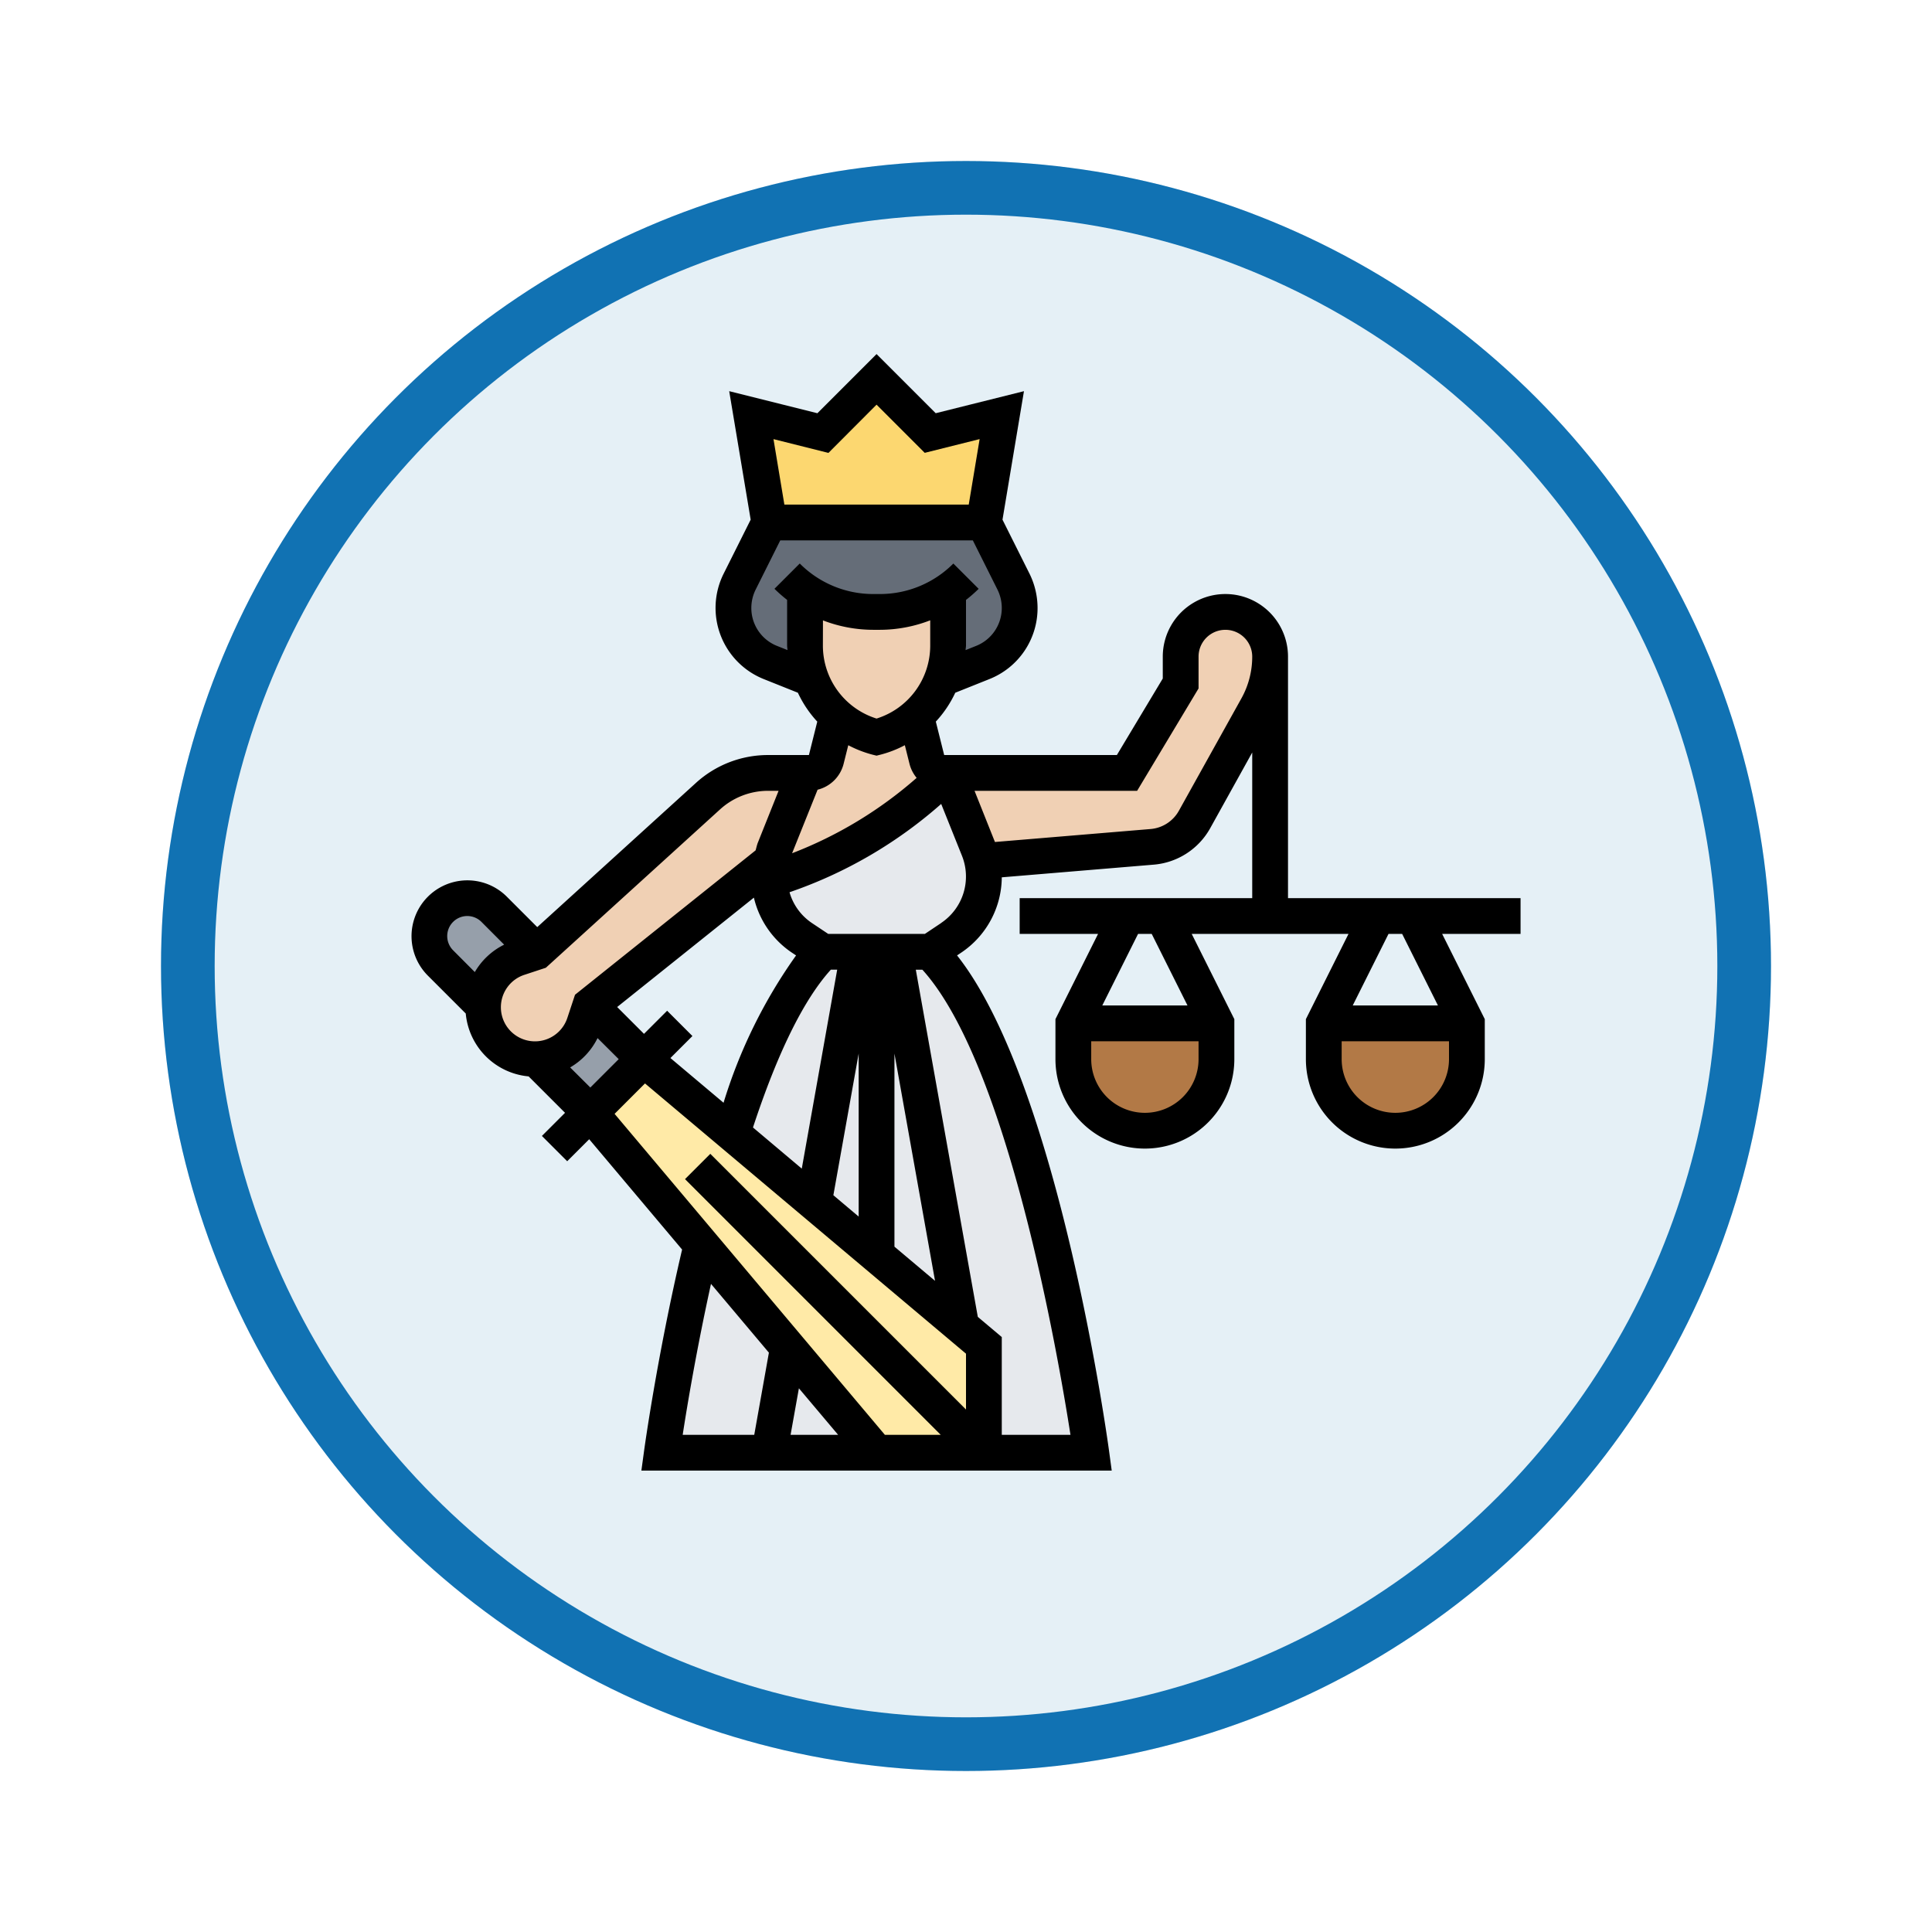 <svg xmlns="http://www.w3.org/2000/svg" xmlns:xlink="http://www.w3.org/1999/xlink" width="108" height="108" viewBox="0 0 108 108">
  <defs>
    <filter id="Fondo" x="0" y="0" width="108" height="108" filterUnits="userSpaceOnUse">
      <feOffset dy="3" input="SourceAlpha"/>
      <feGaussianBlur stdDeviation="3" result="blur"/>
      <feFlood flood-opacity="0.161"/>
      <feComposite operator="in" in2="blur"/>
      <feComposite in="SourceGraphic"/>
    </filter>
  </defs>
  <g id="Grupo_1144246" data-name="Grupo 1144246" transform="translate(-1166 -2143)">
    <g transform="matrix(1, 0, 0, 1, 1166, 2143)" filter="url(#Fondo)">
      <g id="Fondo-2" data-name="Fondo" transform="translate(9 6)" fill="#e5f0f6" stroke="#1172b3" stroke-width="3">
        <circle cx="45" cy="45" r="45" stroke="none"/>
        <circle cx="45" cy="45" r="43.5" fill="none"/>
      </g>
    </g>
    <g id="Grupo_1144245" data-name="Grupo 1144245" transform="translate(1188 2162.207)">
      <g id="Grupo_1144244" data-name="Grupo 1144244">
        <g id="Grupo_1144226" data-name="Grupo 1144226">
          <path id="Trazado_979028" data-name="Trazado 979028" d="M22.05,56.12,21,62H15s.74-5.42,2.22-11.62Z" fill="#e6e9ed"/>
        </g>
        <g id="Grupo_1144227" data-name="Grupo 1144227">
          <path id="Trazado_979029" data-name="Trazado 979029" d="M22.05,56.12,27,62H21Z" fill="#e6e9ed"/>
        </g>
        <g id="Grupo_1144228" data-name="Grupo 1144228">
          <path id="Trazado_979030" data-name="Trazado 979030" d="M28,34l3.74,20.94L27,50.95V34Z" fill="#e6e9ed"/>
        </g>
        <g id="Grupo_1144229" data-name="Grupo 1144229">
          <path id="Trazado_979031" data-name="Trazado 979031" d="M26,34,23.5,48l-4.57-3.85C20.27,39.91,21.96,36.04,24,34Z" fill="#e6e9ed"/>
        </g>
        <g id="Grupo_1144230" data-name="Grupo 1144230">
          <path id="Trazado_979032" data-name="Trazado 979032" d="M30,34c6,6,9,28,9,28H33V56l-1.26-1.06L28,34Z" fill="#e6e9ed"/>
        </g>
        <g id="Grupo_1144231" data-name="Grupo 1144231">
          <path id="Trazado_979033" data-name="Trazado 979033" d="M27,34V50.95L23.5,48,26,34Z" fill="#e6e9ed"/>
        </g>
        <g id="Grupo_1144232" data-name="Grupo 1144232">
          <path id="Trazado_979034" data-name="Trazado 979034" d="M32.91,28.92a4.284,4.284,0,0,1,.09.87,4.11,4.11,0,0,1-1.84,3.43L30,34H24l-1.16-.78A4.09,4.09,0,0,1,21.01,30l.62-.21A24.016,24.016,0,0,0,31,24l1.71,4.26a5.526,5.526,0,0,1,.2.66Z" fill="#e6e9ed"/>
        </g>
        <g id="Grupo_1144233" data-name="Grupo 1144233">
          <path id="Trazado_979035" data-name="Trazado 979035" d="M60,38v2a4,4,0,1,1-8,0V38Z" fill="#b27946"/>
        </g>
        <g id="Grupo_1144234" data-name="Grupo 1144234">
          <path id="Trazado_979036" data-name="Trazado 979036" d="M46,38v2a4,4,0,1,1-8,0V38Z" fill="#b27946"/>
        </g>
        <g id="Grupo_1144235" data-name="Grupo 1144235">
          <path id="Trazado_979037" data-name="Trazado 979037" d="M34.65,13.31A3.247,3.247,0,0,1,35,14.78a3.29,3.29,0,0,1-2.07,3.05l-2.26.9A5.415,5.415,0,0,0,31,16.88V13.82A6.843,6.843,0,0,1,27.17,15h-.34A6.843,6.843,0,0,1,23,13.82v3.06a5.415,5.415,0,0,0,.33,1.85l-2.26-.9A3.29,3.29,0,0,1,19,14.78a3.247,3.247,0,0,1,.35-1.47L21,10H33Z" fill="#656d78"/>
        </g>
        <g id="Grupo_1144236" data-name="Grupo 1144236">
          <path id="Trazado_979038" data-name="Trazado 979038" d="M34,4l-1,6H21L20,4l4,1,3-3,3,3Z" fill="#fcd770"/>
        </g>
        <g id="Grupo_1144237" data-name="Grupo 1144237">
          <path id="Trazado_979039" data-name="Trazado 979039" d="M49,17.5a5.772,5.772,0,0,1-.73,2.81L44.78,26.6a2.991,2.991,0,0,1-2.38,1.53l-9.49.79a5.526,5.526,0,0,0-.2-.66L31,24H41l3-5V17.5a2.5,2.5,0,1,1,5,0Z" fill="#f0d0b4"/>
        </g>
        <g id="Grupo_1144238" data-name="Grupo 1144238">
          <path id="Trazado_979040" data-name="Trazado 979040" d="M23,13.82A6.843,6.843,0,0,0,26.83,15h.34A6.843,6.843,0,0,0,31,13.82v3.06a5.415,5.415,0,0,1-.33,1.85h-.01A5.26,5.26,0,0,1,27,22a5.277,5.277,0,0,1-2.21-1.16,4.99,4.99,0,0,1-.67-.71,5.069,5.069,0,0,1-.78-1.4h-.01A5.415,5.415,0,0,1,23,16.88V13.83Z" fill="#f0d0b4"/>
        </g>
        <g id="Grupo_1144239" data-name="Grupo 1144239">
          <path id="Trazado_979041" data-name="Trazado 979041" d="M29.81,23.24a1,1,0,0,0,.97.76H31a24.016,24.016,0,0,1-9.37,5.79l-.62.21a1.477,1.477,0,0,1-.01-.21,4.188,4.188,0,0,1,.09-.86,3.964,3.964,0,0,1,.2-.67L23,24h.22a1,1,0,0,0,.97-.76l.6-2.4A5.277,5.277,0,0,0,27,22a5.277,5.277,0,0,0,2.21-1.16Z" fill="#f0d0b4"/>
        </g>
        <g id="Grupo_1144240" data-name="Grupo 1144240">
          <path id="Trazado_979042" data-name="Trazado 979042" d="M23,24l-1.71,4.26a3.964,3.964,0,0,0-.2.67L11,37l-.34,1.01A2.877,2.877,0,0,1,8,39.99a.277.277,0,0,1-.09.01A2.9,2.9,0,0,1,5,37.09.277.277,0,0,1,5.01,37a2.877,2.877,0,0,1,1.98-2.66L8,34l9.57-8.7A4.982,4.982,0,0,1,20.93,24Z" fill="#f0d0b4"/>
        </g>
        <g id="Grupo_1144241" data-name="Grupo 1144241">
          <path id="Trazado_979043" data-name="Trazado 979043" d="M6.99,34.34A2.877,2.877,0,0,0,5.01,37H5L2.62,34.62a2.121,2.121,0,0,1,3-3L8,34Z" fill="#969faa"/>
        </g>
        <g id="Grupo_1144242" data-name="Grupo 1144242">
          <path id="Trazado_979044" data-name="Trazado 979044" d="M11,37l3,3-3,3L8,40v-.01a2.877,2.877,0,0,0,2.66-1.98Z" fill="#969faa"/>
        </g>
        <g id="Grupo_1144243" data-name="Grupo 1144243">
          <path id="Trazado_979045" data-name="Trazado 979045" d="M33,62H27l-4.95-5.88-4.83-5.74L11,43l3-3,4.93,4.15L23.5,48,27,50.95l4.74,3.99L33,56Z" fill="#ffeaa7"/>
        </g>
      </g>
      <path id="Trazado_979046" data-name="Trazado 979046" d="M63,31H50V17.5a3.5,3.5,0,0,0-7,0v1.223L40.434,23H30.78l-.467-1.868A6.27,6.27,0,0,0,31.4,19.517l1.908-.763A4.265,4.265,0,0,0,36,14.775a4.324,4.324,0,0,0-.452-1.917L34.04,9.843l1.2-7.183L30.307,3.892,27,.586,23.693,3.893,18.763,2.66l1.2,7.183L18.453,12.86a4.283,4.283,0,0,0,2.241,5.894l1.908.763a6.258,6.258,0,0,0,1.084,1.615L23.219,23H20.933A5.986,5.986,0,0,0,16.9,24.561L8.033,32.619l-1.7-1.7a3.121,3.121,0,0,0-4.414,4.414L4.036,37.45A3.885,3.885,0,0,0,7.55,40.964L9.586,43,8.293,44.293l1.414,1.414,1.23-1.23,5.193,6.167c-1.4,5.966-2.114,11.168-2.121,11.221L13.854,63H40.146l-.154-1.135c-.12-.872-2.862-20.546-8.492-27.664l.219-.146A5.109,5.109,0,0,0,34,29.836l8.49-.708a3.99,3.99,0,0,0,3.164-2.043L48,22.858V31H35v2h4.382L37,37.764V40a5,5,0,0,0,10,0V37.764L44.618,33h8.764L51,37.764V40a5,5,0,0,0,10,0V37.764L58.618,33H63ZM24.586,47.607,26,39.688V48.8ZM28,39.688l2.269,12.705L28,50.482ZM22.82,46.12l-2.728-2.3c1.379-4.192,2.841-7.154,4.354-8.823H24.8Zm-4.373-3.682-2.97-2.5,1.23-1.23-1.414-1.414L14,38.586l-1.5-1.5,7.643-6.115a5.107,5.107,0,0,0,2.141,3.087l.217.144A28.559,28.559,0,0,0,18.447,42.438Zm5.257-17.5a1.99,1.99,0,0,0,1.455-1.448l.26-1.039a6.338,6.338,0,0,0,1.339.524l.242.06.242-.061a6.232,6.232,0,0,0,1.339-.524l.26,1.039a1.98,1.98,0,0,0,.4.787,23.13,23.13,0,0,1-6.962,4.214Zm.3-9.465A7.835,7.835,0,0,0,26.828,16h.344A7.831,7.831,0,0,0,30,15.469v1.408a4.274,4.274,0,0,1-3,4.084,4.274,4.274,0,0,1-3-4.084Zm.307-9.362L27,3.414l2.693,2.693,3.069-.768L32.153,9H21.847l-.609-3.66ZM21.437,16.9A2.277,2.277,0,0,1,20,14.775a2.312,2.312,0,0,1,.241-1.022L21.618,11H32.382l1.377,2.752A2.319,2.319,0,0,1,34,14.775,2.277,2.277,0,0,1,32.563,16.9l-.585.234c0-.086.022-.168.022-.255v-2.55a7.94,7.94,0,0,0,.707-.62l-1.414-1.414A5.789,5.789,0,0,1,27.172,14h-.344a5.787,5.787,0,0,1-4.121-1.707l-1.414,1.414a7.94,7.94,0,0,0,.707.62v2.55c0,.087.018.169.021.255ZM3,33.121a1.121,1.121,0,0,1,1.914-.793L6.182,33.6a3.885,3.885,0,0,0-1.64,1.532L3.328,33.914A1.129,1.129,0,0,1,3,33.121ZM6,37.1a1.905,1.905,0,0,1,1.3-1.809l1.213-.4,9.726-8.841A3.989,3.989,0,0,1,20.933,25h.59l-1.156,2.891c-.057.142-.085.292-.129.438L10.144,36.4,9.713,37.7A1.905,1.905,0,0,1,6,37.1Zm3.872,3.363a3.885,3.885,0,0,0,1.532-1.64L12.586,40,11,41.586Zm7.873,12.1,3.237,3.844L20.163,61h-4C16.411,59.381,16.944,56.2,17.745,52.563ZM22.194,61l.465-2.6L24.851,61ZM12.356,43.058l1.7-1.7L32,56.465v3.121L17.707,45.293l-1.414,1.414L30.586,61H27.465ZM34,61V55.535l-1.34-1.128L29.194,35h.368c4.769,5.266,7.584,21.545,8.278,26ZM30.609,32.392,29.7,33H24.3l-.912-.608a3.1,3.1,0,0,1-1.253-1.722,25.12,25.12,0,0,0,8.478-4.937l1.162,2.9a3.121,3.121,0,0,1-1.168,3.756ZM47.4,19.825,43.9,26.115a2,2,0,0,1-1.582,1.021l-8.7.725L32.477,25h9.089L45,19.277V17.5a1.5,1.5,0,1,1,3,0,4.788,4.788,0,0,1-.6,2.325ZM42,43a3,3,0,0,1-3-3V39h6v1A3,3,0,0,1,42,43Zm2.382-6H39.618l2-4h.764ZM56,43a3,3,0,0,1-3-3V39h6v1A3,3,0,0,1,56,43Zm2.382-6H53.618l2-4h.764Z"/>
    </g>
  </g>
</svg>
